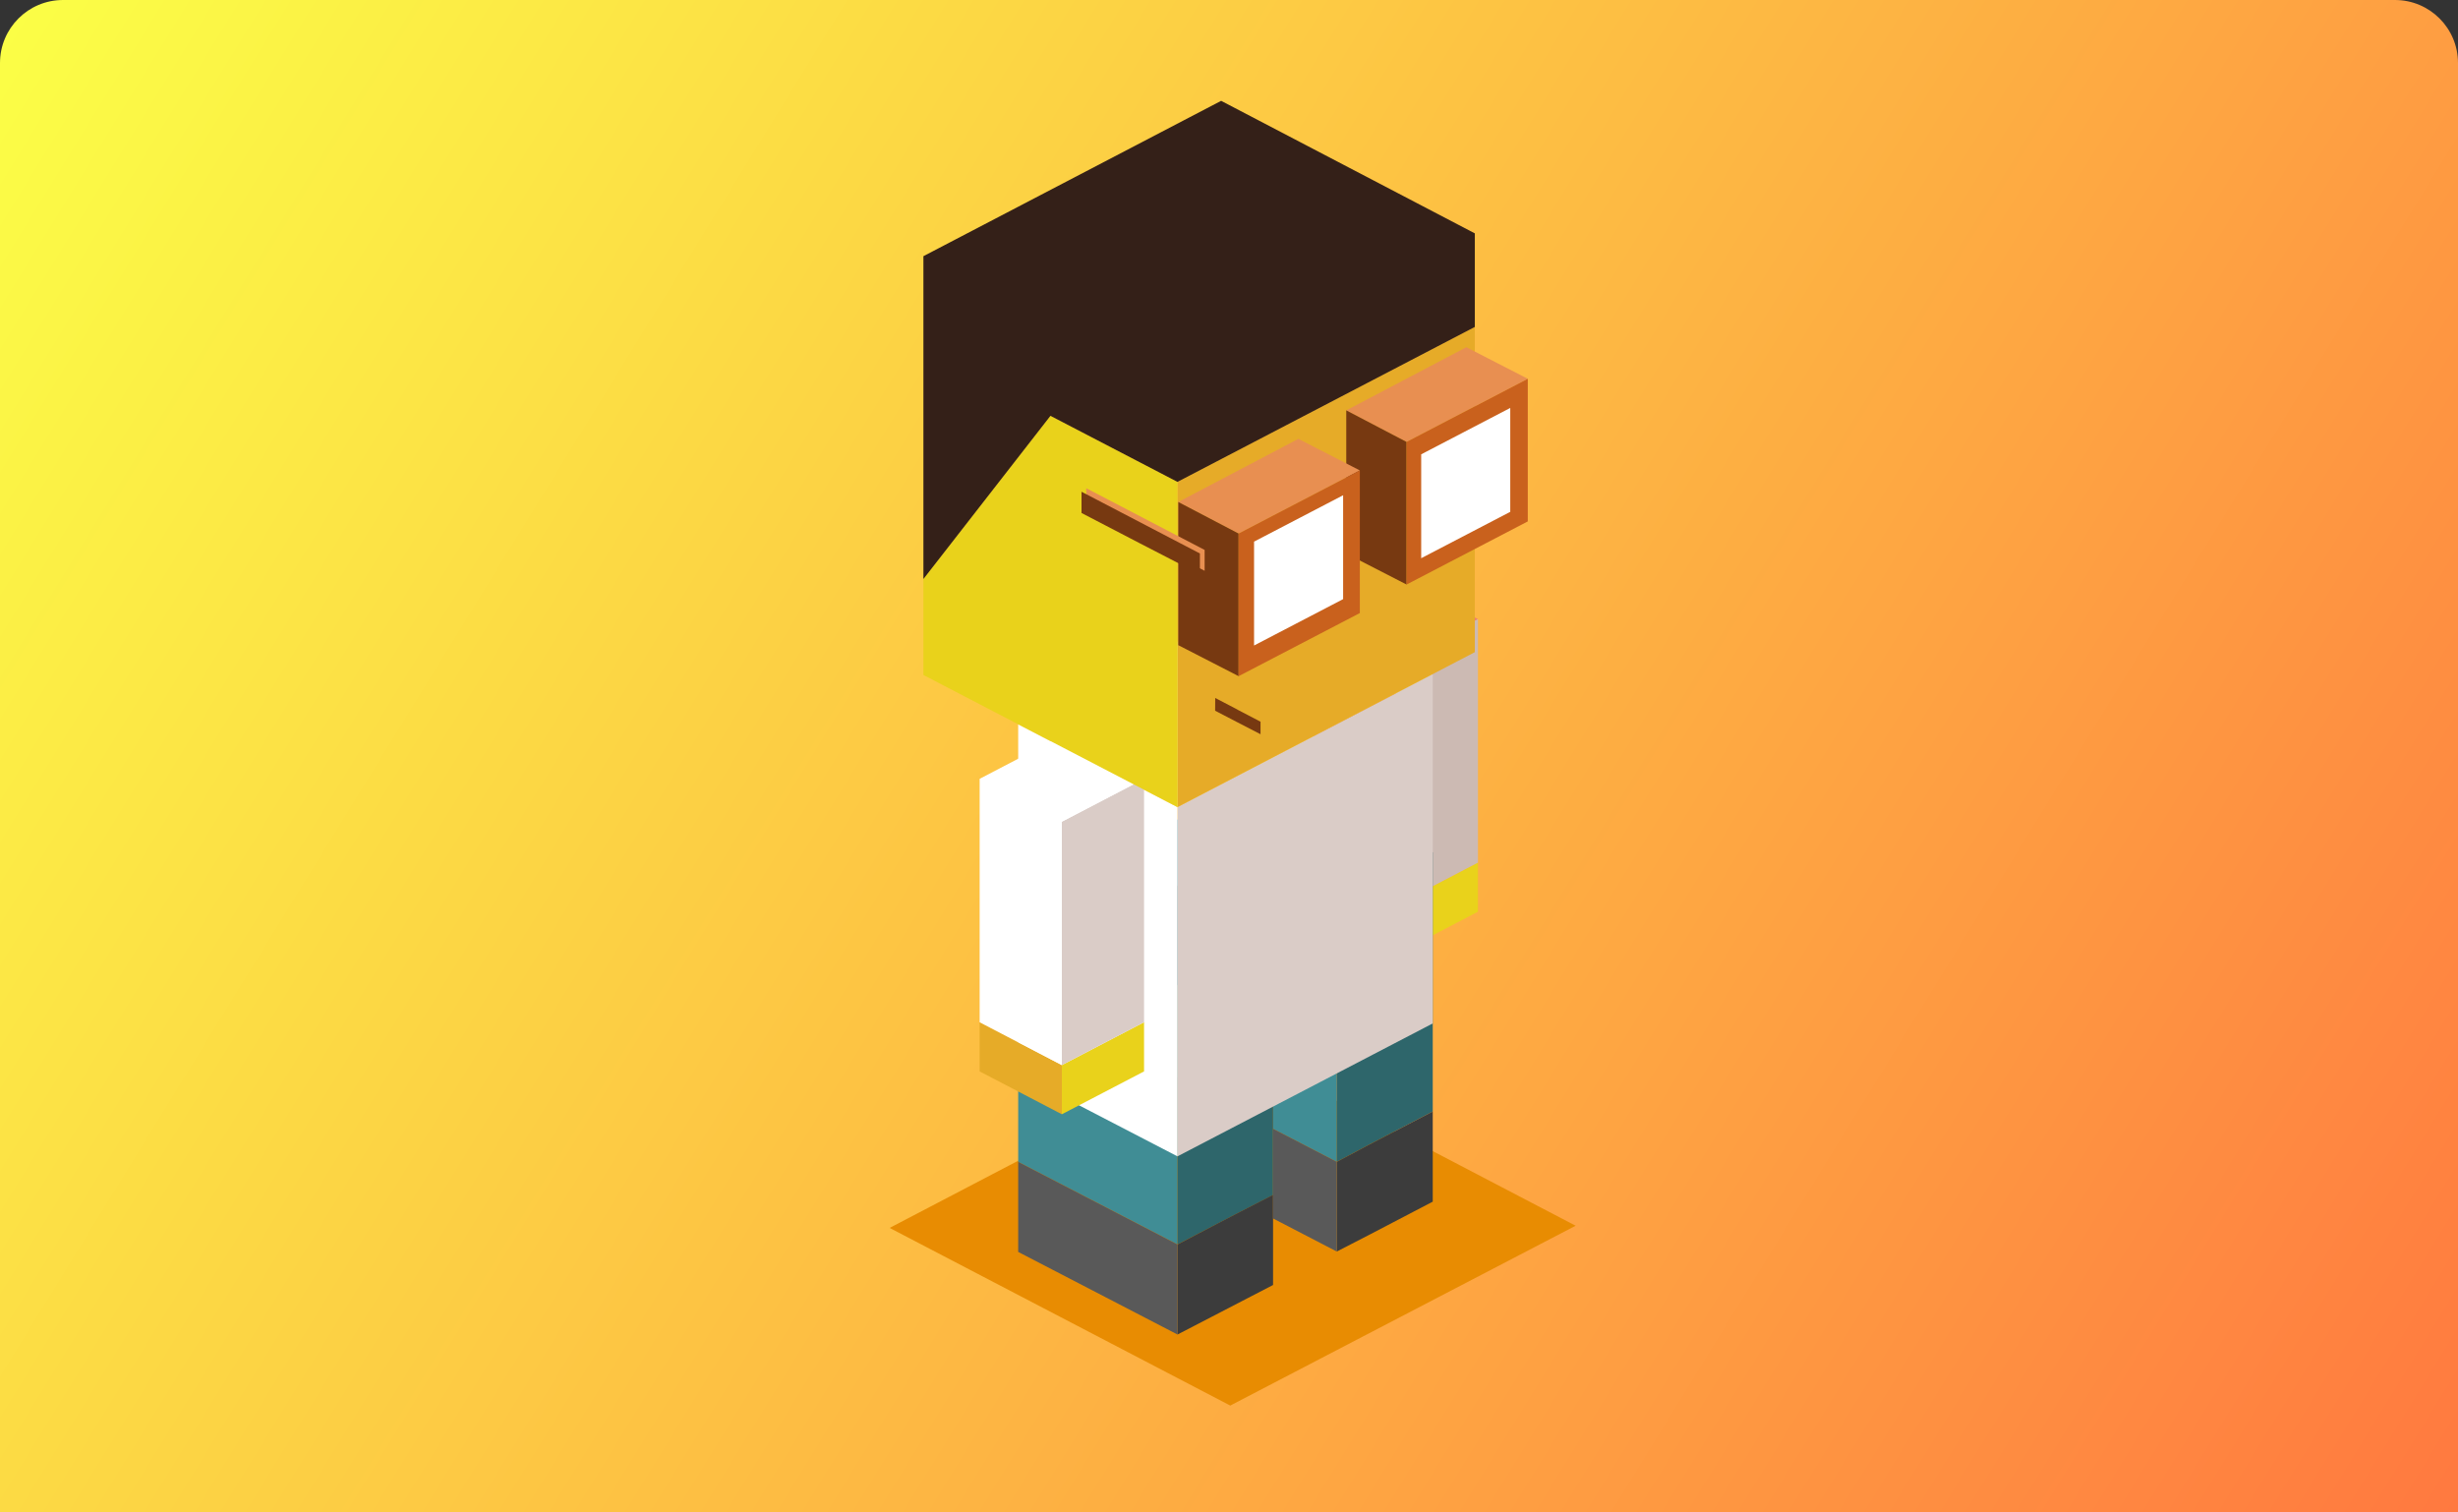 <svg width="390" height="240" viewBox="0 0 390 240" fill="none" xmlns="http://www.w3.org/2000/svg">
<rect x="0" y="0" width="390" height="240" fill="#333333" stroke="none"/>
<path d="M0 10C0 4.477 4.477 0 10 0H380C385.523 0 390 4.477 390 10V240H0V10Z" fill="url(#paint0_linear)"/>
<path fill-rule="evenodd" clip-rule="evenodd" d="M195.887 166.244L141.154 194.848L195.2 223.04L250 194.502L195.887 166.244Z" fill="#E88C02"/>
<path fill-rule="evenodd" clip-rule="evenodd" d="M221.459 143.679L208.417 136.877V144.675L221.459 151.477V143.679Z" fill="#E6AB28"/>
<path fill-rule="evenodd" clip-rule="evenodd" d="M234.501 136.877L221.459 143.679V151.477L234.501 144.675V136.877Z" fill="#E9D21B"/>
<path fill-rule="evenodd" clip-rule="evenodd" d="M221.459 105.051L208.417 98.249V136.877L221.459 143.679V105.051Z" fill="#E76652"/>
<path fill-rule="evenodd" clip-rule="evenodd" d="M208.417 98.249L221.459 105.051L234.501 98.249L221.459 91.447L208.417 98.249Z" fill="#EB7D72"/>
<path fill-rule="evenodd" clip-rule="evenodd" d="M234.501 98.249L221.459 105.051V143.679L234.501 136.877V98.249Z" fill="#CCBAB3"/>
<path fill-rule="evenodd" clip-rule="evenodd" d="M201.99 179.122L212.1 184.363V143.181L186.889 130.012L181.834 132.696L176.779 135.316L201.99 148.485V179.122ZM161.552 184.363L186.826 197.468V156.346L161.615 143.241H161.552V184.363Z" fill="#408D95"/>
<path fill-rule="evenodd" clip-rule="evenodd" d="M186.889 130.013L212.1 143.181V184.363L217.155 181.68L227.328 176.376V135.253L202.117 122.088L191.944 127.392L186.889 130.013ZM161.615 143.241L186.826 156.346V197.472L193.568 193.975L196.935 192.228L201.99 189.626V148.485L176.779 135.301L171.724 137.903L161.615 143.241Z" fill="#2E666B"/>
<path fill-rule="evenodd" clip-rule="evenodd" d="M212.1 198.595L217.155 195.993L227.328 190.682V176.379L217.155 181.683L212.1 184.367V198.595ZM186.826 197.48V211.767L196.935 206.526L201.99 203.906V189.607L196.935 192.209L193.568 193.956L186.826 197.48Z" fill="#3C3C3C"/>
<path fill-rule="evenodd" clip-rule="evenodd" d="M201.99 189.607V193.35L212.1 198.595V184.363L201.99 179.119V189.607ZM186.826 197.472L161.552 184.367V198.658L186.826 211.76V197.472Z" fill="#595959"/>
<path fill-rule="evenodd" clip-rule="evenodd" d="M161.615 114.974L186.826 128.076L227.328 106.987L202.113 93.818L161.615 114.974Z" fill="#F9EA7E"/>
<path fill-rule="evenodd" clip-rule="evenodd" d="M227.328 106.987L186.826 128.076V164.211V183.493L227.328 162.401V143.118V106.987Z" fill="#DACCC7"/>
<path fill-rule="evenodd" clip-rule="evenodd" d="M186.826 128.076L161.615 114.974H161.552V151.105V170.388L186.826 183.493V164.211V128.076Z" fill="white"/>
<path fill-rule="evenodd" clip-rule="evenodd" d="M168.48 169.013L155.437 162.211V170.013L168.48 176.814V169.013Z" fill="#E6AB28"/>
<path fill-rule="evenodd" clip-rule="evenodd" d="M181.522 162.211L168.48 169.013V176.814L181.522 170.013V162.211Z" fill="#E9D21B"/>
<path fill-rule="evenodd" clip-rule="evenodd" d="M168.48 169.013L181.522 162.211V123.586L168.48 130.388V169.013Z" fill="#DACCC7"/>
<path fill-rule="evenodd" clip-rule="evenodd" d="M168.48 169.013V130.388L181.522 123.586L168.48 116.781L155.437 123.586V162.211L168.48 169.013Z" fill="white"/>
<path fill-rule="evenodd" clip-rule="evenodd" d="M186.826 76.468V128.076L234.003 103.489V51.882L186.826 76.468Z" fill="#E6AB28"/>
<path fill-rule="evenodd" clip-rule="evenodd" d="M186.826 128.076V76.468L166.67 65.987L146.513 91.882V107.11L186.826 128.076Z" fill="#E9D21B"/>
<path fill-rule="evenodd" clip-rule="evenodd" d="M146.513 91.882L166.67 65.987L186.826 76.468L234.003 51.882V37.03L193.754 16L146.513 40.65V55.502V91.882Z" fill="#342018"/>
<path fill-rule="evenodd" clip-rule="evenodd" d="M223.176 70.128L242.407 60.107L232.657 55.097L213.605 65.117L223.176 70.128Z" fill="#E88F51"/>
<path fill-rule="evenodd" clip-rule="evenodd" d="M213.605 65.117V87.838L223.176 92.755V70.128L213.605 65.117Z" fill="#773911"/>
<path fill-rule="evenodd" clip-rule="evenodd" d="M242.407 60.107L223.176 70.128V92.755L242.407 82.739V60.107Z" fill="#C9611D"/>
<path fill-rule="evenodd" clip-rule="evenodd" d="M225.495 88.578L239.626 81.219V64.731L225.495 72.094V88.578Z" fill="white"/>
<path fill-rule="evenodd" clip-rule="evenodd" d="M196.527 84.668L215.761 74.647L206.008 69.637L186.956 79.657L196.527 84.668Z" fill="#E88F51"/>
<path fill-rule="evenodd" clip-rule="evenodd" d="M196.527 84.668L186.956 79.657V102.378L196.527 107.295V84.668Z" fill="#773911"/>
<path fill-rule="evenodd" clip-rule="evenodd" d="M196.527 107.295L215.761 97.279V74.647L196.527 84.668V107.295Z" fill="#C9611D"/>
<path fill-rule="evenodd" clip-rule="evenodd" d="M198.976 102.43L213.107 95.071V78.587L198.976 85.946V102.43Z" fill="white"/>
<path fill-rule="evenodd" clip-rule="evenodd" d="M191.133 87.266L172.349 77.468V80.839L181.585 85.641L191.133 90.574V87.266Z" fill="#E88F51"/>
<path fill-rule="evenodd" clip-rule="evenodd" d="M190.383 87.827L171.598 78.029V81.401L180.834 86.203L190.383 91.135V87.827Z" fill="#773911"/>
<path fill-rule="evenodd" clip-rule="evenodd" d="M196.341 112.596L192.813 110.756L192.799 112.778L196.341 114.618L200.002 116.509V114.521L196.341 112.61V112.596Z" fill="#773911"/>
<defs>
<linearGradient id="paint0_linear" x1="0" y1="0" x2="390" y2="240" gradientUnits="userSpaceOnUse">
<stop stop-color="#FBFF46"/>
<stop offset="1" stop-color="#FF7940"/>
</linearGradient>
</defs>
</svg>
